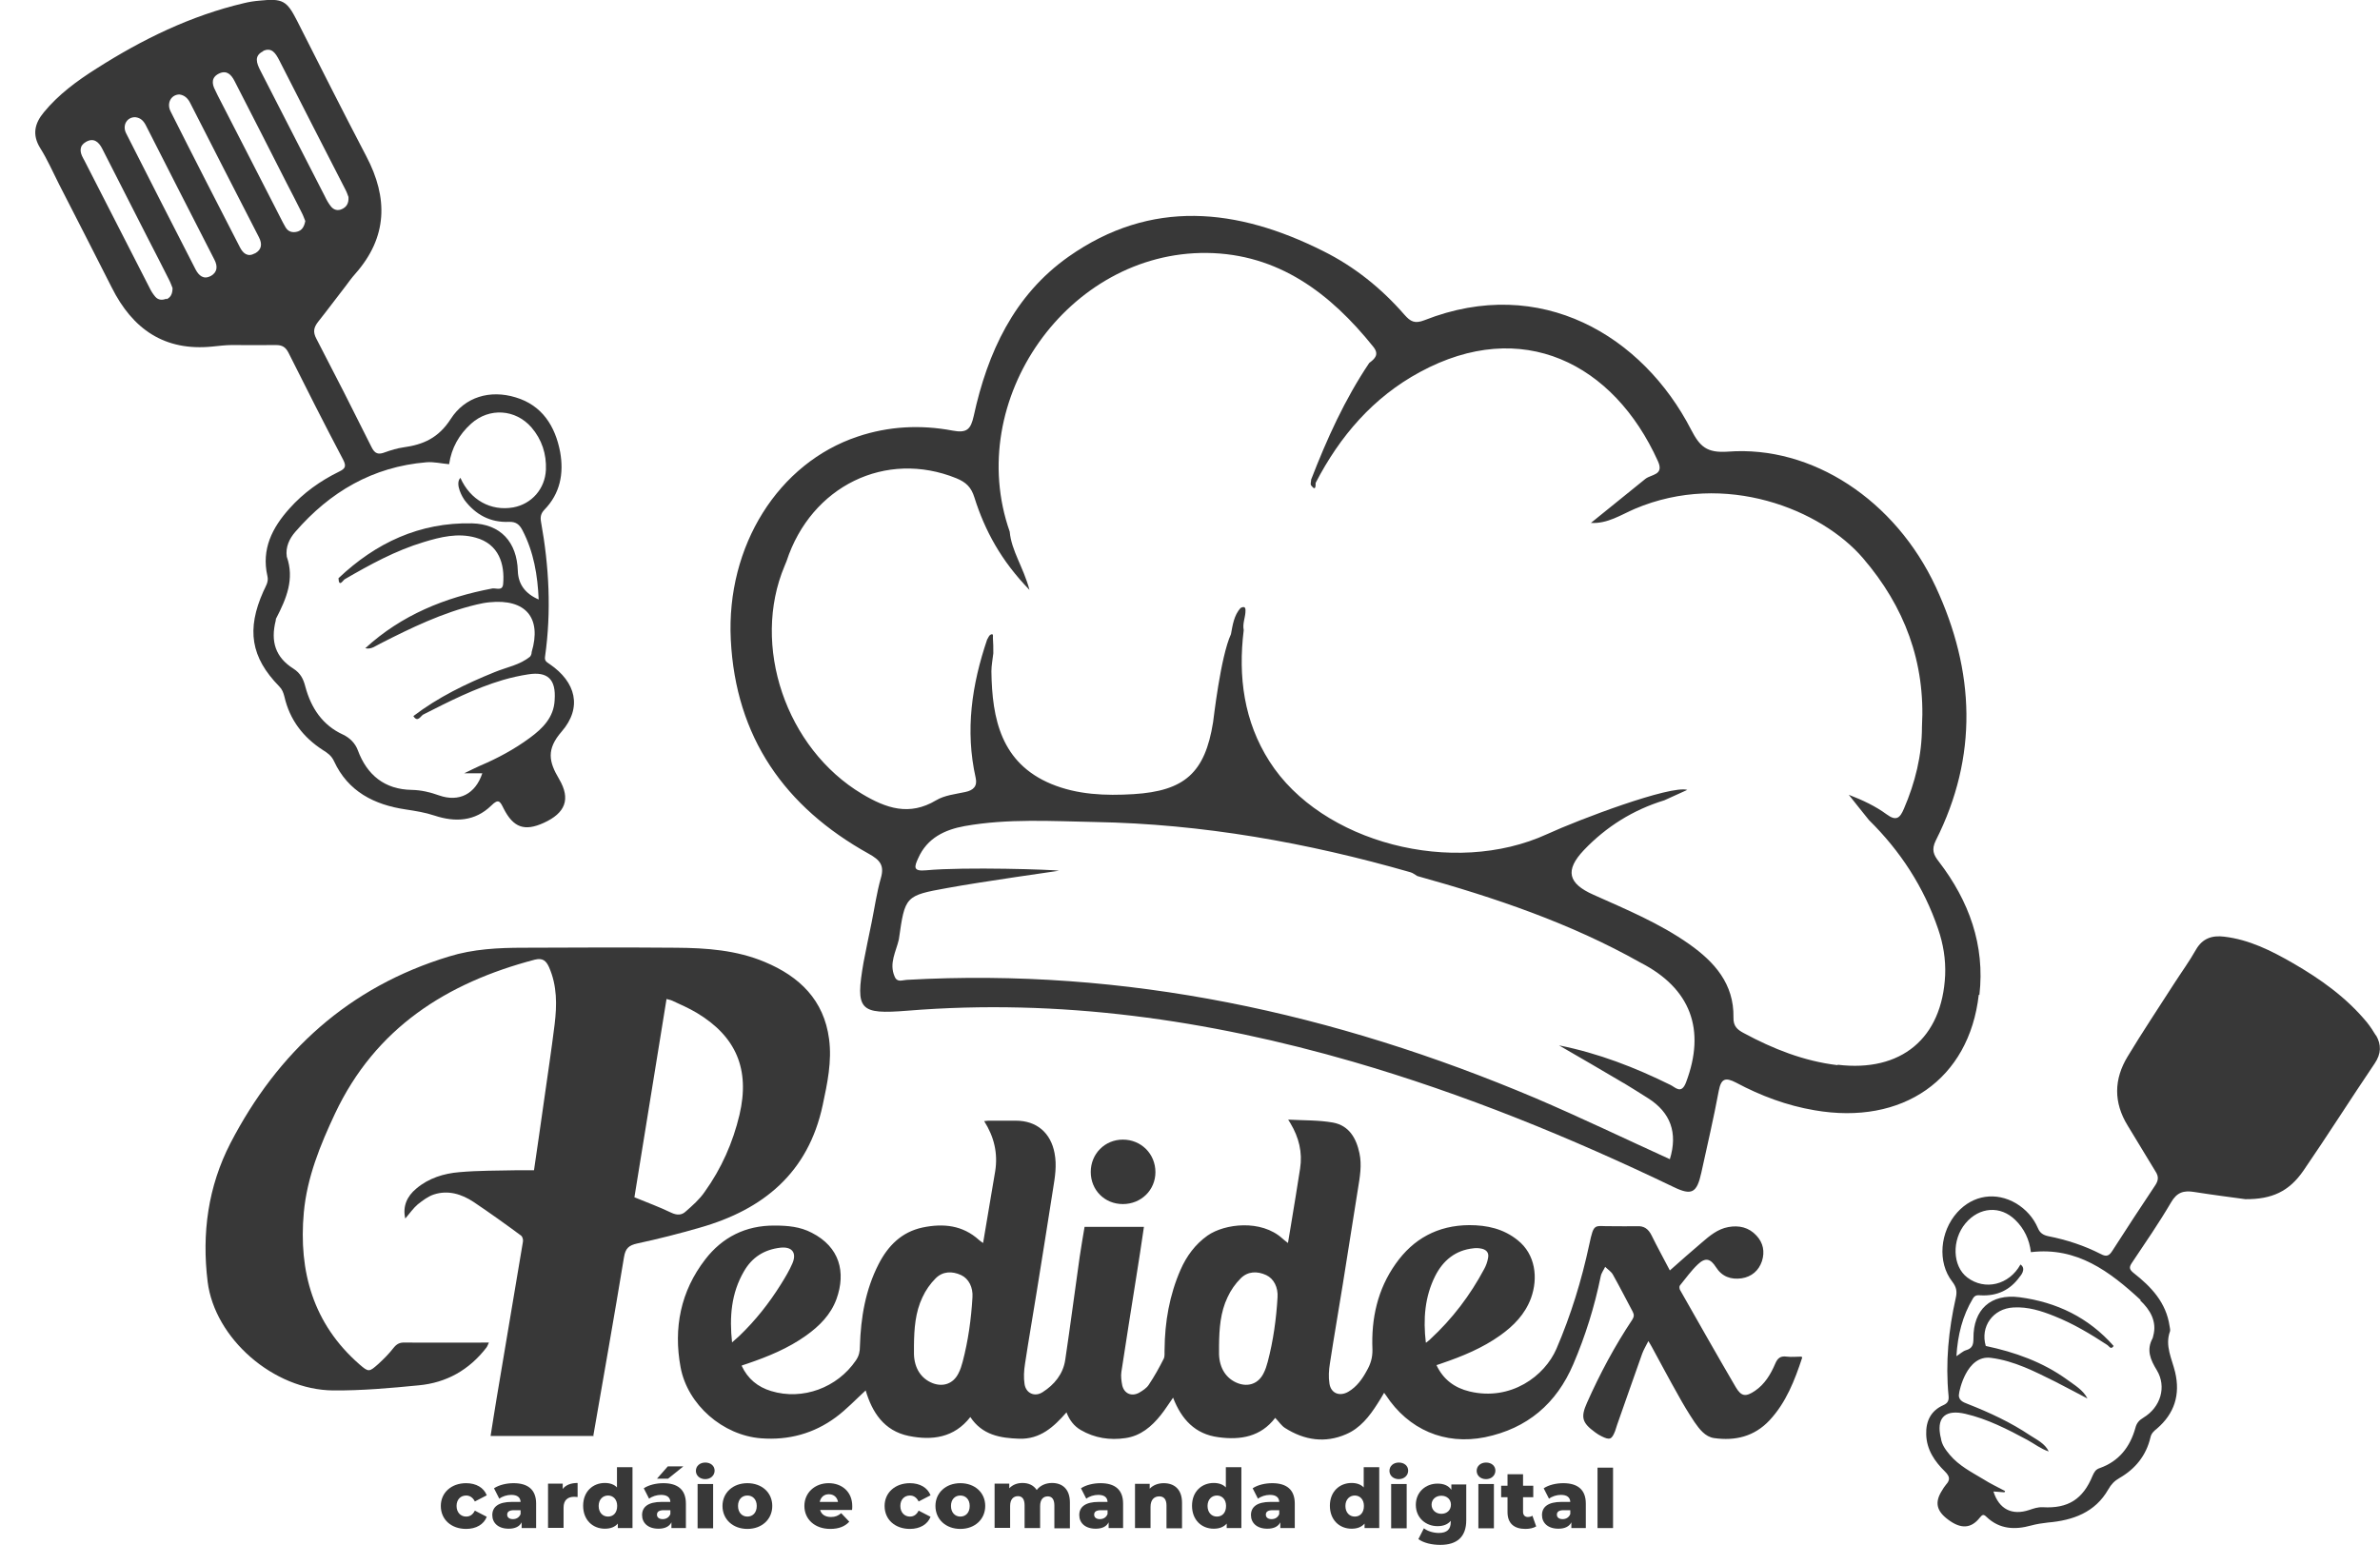 <?xml version="1.0" encoding="UTF-8"?>
<svg id="Camada_2" data-name="Camada 2" xmlns="http://www.w3.org/2000/svg" viewBox="0 0 111.87 72.61">
  <defs>
    <style>
      .cls-1 {
        fill: #383838;
        stroke-width: 0px;
      }
    </style>
  </defs>
  <g id="Camada_1-2" data-name="Camada 1">
    <g>
      <path class="cls-1" d="m25.81,31.2c-.13-.09-.22-.14-.19-.34.3-2.12.19-4.23-.19-6.33-.04-.23-.01-.39.16-.57.74-.76.92-1.7.74-2.71-.23-1.22-.85-2.2-2.09-2.57-1.21-.37-2.39-.02-3.05,1.01-.58.9-1.29,1.21-2.23,1.34-.29.04-.58.13-.86.23-.31.12-.48.08-.64-.25-.85-1.71-1.71-3.4-2.59-5.09-.17-.32-.12-.53.08-.79.44-.55.85-1.11,1.28-1.66.15-.2.3-.41.47-.6,1.52-1.72,1.55-3.56.52-5.52-1.11-2.12-2.18-4.25-3.26-6.38-.48-.94-.67-1.05-1.75-.94-.25.02-.51.06-.75.12-2.5.59-4.77,1.7-6.92,3.07-.92.58-1.79,1.22-2.48,2.06-.43.52-.56,1.05-.17,1.68.34.54.59,1.12.88,1.69.83,1.62,1.66,3.24,2.48,4.86.98,1.96,2.48,3.01,4.74,2.78.29-.03.64-.07.89-.07.7,0,1.4.01,2.1,0,.3,0,.45.11.58.36.84,1.68,1.69,3.36,2.57,5.03.16.31.1.42-.19.56-.88.43-1.68,1-2.33,1.73-.81.9-1.33,1.91-1.04,3.18.07.28-.09.49-.19.72-.8,1.79-.59,3.1.74,4.46.15.15.2.3.25.49.25,1.09.88,1.91,1.81,2.51.21.13.4.26.52.52.66,1.43,1.89,2.05,3.37,2.27.46.07.91.14,1.36.29.97.32,1.9.27,2.66-.47.35-.35.42-.19.58.13.46.91.99,1.09,1.89.68,1.01-.46,1.28-1.11.72-2.06-.48-.81-.61-1.39.12-2.23.98-1.13.67-2.33-.56-3.17ZM12.36,2.4c.41-.2.6.11.77.44,1.03,2.03,2.07,4.05,3.11,6.08.07.13.11.27.14.34.02.32-.11.48-.31.57-.19.09-.38.04-.51-.12-.12-.15-.21-.31-.29-.48-1.01-1.97-2.02-3.94-3.03-5.91-.18-.35-.31-.7.13-.91Zm-4.54,11.64c-.19.08-.38.07-.52-.09-.11-.13-.2-.27-.27-.42-1.02-1.99-2.04-3.99-3.06-5.98-.02-.04-.04-.08-.06-.11-.17-.3-.19-.59.13-.77.36-.21.6,0,.76.31.72,1.41,1.44,2.82,2.16,4.24.33.64.66,1.28.98,1.92.08.15.13.31.17.4,0,.29-.1.45-.29.53Zm2.09-1.07c-.34.19-.57-.02-.72-.31-1.09-2.13-2.18-4.25-3.26-6.39-.2-.39.05-.78.44-.76.23.03.37.16.48.37,1.07,2.11,2.15,4.22,3.23,6.33.16.31.14.59-.18.77Zm2.07-1.06c-.34.19-.56,0-.71-.3-1.09-2.12-2.18-4.24-3.25-6.37-.2-.39.02-.79.41-.8.24.03.4.18.51.4,1.07,2.1,2.15,4.21,3.23,6.31.16.31.14.58-.18.76Zm1.99-1.02c-.23.06-.43,0-.55-.21-.17-.29-.31-.6-.47-.9-.91-1.77-1.81-3.54-2.72-5.3-.04-.08-.07-.15-.11-.23-.18-.33-.18-.63.19-.8.35-.16.56.06.71.35.82,1.6,1.64,3.2,2.45,4.8.24.47.49.94.72,1.41.07.13.11.27.16.38-.05.26-.15.44-.38.5Zm12.1,22.03c-.04.8-.56,1.32-1.16,1.76-.73.54-1.53.97-2.36,1.32-.2.09-.4.19-.73.35h.85c-.32.97-1.09,1.37-2.03,1.04-.42-.15-.83-.25-1.29-.26-1.27-.02-2.1-.7-2.53-1.86-.12-.33-.38-.59-.7-.74-.96-.44-1.5-1.25-1.77-2.26-.09-.35-.22-.62-.56-.84-.84-.53-1.08-1.27-.83-2.26.01-.04,0-.09.03-.12.47-.91.86-1.83.49-2.88h0c-.07-.46.13-.86.4-1.17,1.63-1.88,3.64-3.06,6.16-3.27.35-.03.71.06,1.07.09.11-.76.47-1.4,1.04-1.91.85-.76,2.08-.68,2.83.18.49.57.71,1.25.68,1.99-.04.9-.67,1.61-1.53,1.77-1.06.19-2.03-.35-2.49-1.39-.28.3.13.96.19,1.04.52.69,1.21,1.07,2.1,1.03.33-.01.49.13.63.4.53,1.02.71,2.11.76,3.25q-.95-.41-.98-1.34c-.04-1.36-.81-2.21-2.16-2.24-2.45-.05-4.51.91-6.27,2.58.02.45.21.1.29.05,1.19-.69,2.39-1.35,3.72-1.75.79-.24,1.6-.44,2.43-.21,1.11.3,1.38,1.26,1.3,2.18-.03.34-.31.19-.5.21-2.23.42-4.28,1.25-5.98,2.81.28.07.48-.11.71-.22,1.45-.74,2.92-1.45,4.51-1.83.21-.05.41-.09.62-.11,1.7-.17,2.46.73,1.98,2.34,0,.07-.02.14-.07.21-.48.4-1.1.5-1.66.73-1.36.55-2.66,1.18-3.83,2.07.2.32.34,0,.46-.07,1.22-.62,2.44-1.24,3.76-1.63.38-.11.78-.2,1.17-.26.93-.15,1.32.24,1.25,1.2Z"/>
      <path class="cls-1" d="m93.04,46.77c.27-2.34-.49-4.42-1.9-6.26-.26-.33-.36-.57-.15-1,2-3.96,1.84-7.96,0-11.92-1.9-4.08-5.81-6.66-9.77-6.36-1,.07-1.32-.24-1.73-1.03-2.27-4.41-7.07-7.3-12.53-5.15-.46.18-.66.07-.95-.26-1.08-1.24-2.35-2.26-3.82-2.99-4.03-2.02-8.08-2.47-11.97.27-2.56,1.81-3.8,4.5-4.45,7.48-.14.63-.32.82-1,.69-1.49-.28-2.99-.21-4.45.28-3.73,1.24-6.19,5.14-5.97,9.55.23,4.59,2.54,7.87,6.48,10.06.54.3.75.55.57,1.16-.19.67-.29,1.38-.43,2.07-.13.63-.26,1.25-.38,1.88-.39,2.25-.19,2.45,2.06,2.27,7.14-.58,14.11.42,20.95,2.4,5.2,1.51,10.2,3.55,15.07,5.89.85.41,1.09.28,1.3-.68.28-1.28.58-2.56.82-3.85.11-.57.31-.64.81-.38,1.16.62,2.39,1.08,3.69,1.3,4.14.72,7.27-1.45,7.72-5.43Zm-16.72,4.14c.38.23.76.47,1.14.71q1.6,1.01,1.03,2.87c-2.11-.96-4.21-1.97-6.34-2.88-9.44-3.99-19.23-6.13-29.53-5.55-.21.01-.45.14-.57-.16-.27-.62.07-1.17.2-1.74.29-2.04.29-2.06,2.29-2.42,1.63-.3,5.13-.79,5.24-.81-.21-.05-4.43-.19-6.25-.02-.62.06-.56-.16-.37-.57.42-.95,1.25-1.34,2.19-1.51,2.03-.36,4.08-.23,6.12-.19,5.05.09,9.98.97,14.82,2.36.12.03.22.12.33.18,3.63,1.01,7.19,2.21,10.49,4.07,2.36,1.21,3.08,3.15,2.14,5.63-.22.58-.5.23-.73.12-1.66-.82-3.38-1.49-5.24-1.86,1.02.59,2.04,1.18,3.05,1.78Zm10.05-.84c-1.58-.19-3.02-.76-4.41-1.51-.3-.16-.49-.32-.48-.73.03-1.58-.89-2.61-2.08-3.45-1.39-.98-2.96-1.63-4.5-2.32-1.2-.53-1.35-1.15-.45-2.1,1.05-1.1,2.31-1.89,3.78-2.34.33-.15.66-.3,1.08-.49-.79-.23-5.09,1.39-6.59,2.08-4.4,2.02-10.61.41-13.05-3.42-1.2-1.88-1.48-3.98-1.21-6.17-.06-.29.06-.56.08-.83.01-.16.02-.34-.23-.21-.31.35-.37.8-.45,1.23-.49,1.06-.82,4.02-.84,4.14-.38,2.38-1.34,3.23-3.74,3.38-1.32.08-2.64.03-3.87-.48-2.35-.98-2.78-3.05-2.81-5.29,0-.28.06-.57.09-.85h0s0,0,0,0c0-.25,0-.49-.02-.74,0-.06.04-.22-.12-.13-.07.04-.1.15-.15.22-.72,2.12-1.04,4.27-.54,6.5.09.39-.1.59-.49.67-.46.1-.97.15-1.37.39-1.26.75-2.34.38-3.48-.3-3.58-2.14-5.22-6.98-3.64-10.72.03-.07.06-.15.09-.22,1.16-3.54,4.67-5.24,7.98-3.9.46.19.7.42.85.9.49,1.56,1.26,2.98,2.59,4.35-.29-1.08-.85-1.84-.93-2.74-2.17-6.18,2.74-13.17,9.27-13.1,3.35.04,5.8,1.89,7.82,4.41.29.36.08.56-.19.76-1.15,1.71-1.99,3.57-2.73,5.48,0,0,0,0,0,0,0,0,0,0,0,0,0,.1-.05.22,0,.28.25.33.2-.08.21-.12,1.14-2.2,2.7-4.02,4.9-5.21,4.79-2.6,9.11-.42,11.19,4.19.3.66-.31.61-.59.83-.85.69-1.71,1.38-2.56,2.07h0c.77.05,1.41-.38,2.06-.66,4.26-1.81,8.78.04,10.73,2.32,1.95,2.27,2.94,4.89,2.77,7.92,0,1.35-.32,2.63-.85,3.86-.18.42-.35.6-.81.26-.53-.39-1.13-.67-1.78-.92.32.4.63.8.95,1.19,1.48,1.46,2.58,3.15,3.25,5.12.24.7.36,1.42.33,2.17-.14,2.97-2.07,4.57-5.05,4.21Z"/>
      <path class="cls-1" d="m111.68,48.68c-.13-.22-.27-.43-.43-.63-.97-1.17-2.18-2.03-3.48-2.78-1.01-.58-2.04-1.1-3.22-1.24-.56-.07-1.02.07-1.33.61-.31.55-.69,1.07-1.03,1.6-.73,1.14-1.48,2.26-2.18,3.42-.65,1.07-.67,2.16,0,3.25.44.72.87,1.44,1.31,2.16.15.23.14.41-.01.64-.68,1.02-1.35,2.04-2.01,3.07-.15.24-.27.32-.55.17-.78-.4-1.61-.67-2.47-.84-.23-.05-.39-.14-.49-.38-.21-.49-.56-.88-1.02-1.16-.95-.56-2.03-.4-2.77.42-.82.91-.94,2.35-.24,3.25.2.26.24.46.17.77-.34,1.51-.49,3.04-.34,4.6.02.21-.02.34-.24.44-.59.26-.83.75-.81,1.38.02.72.4,1.27.88,1.74.23.23.26.39.05.62-.07.08-.13.18-.19.28-.35.55-.26.96.3,1.37.59.44,1.07.42,1.48-.1.12-.15.18-.17.32-.03.61.58,1.33.61,2.09.4.26-.07.52-.11.79-.14,1.17-.1,2.22-.47,2.84-1.56.13-.23.29-.4.52-.53.75-.43,1.26-1.06,1.46-1.91.04-.19.16-.3.3-.41.83-.71,1.11-1.6.86-2.66-.15-.63-.49-1.24-.24-1.92.02-.07-.01-.16-.02-.24-.16-1.11-.86-1.85-1.69-2.5-.21-.17-.22-.27-.08-.48.63-.94,1.27-1.87,1.84-2.84.27-.47.59-.57,1.08-.49.88.14,1.76.25,2.41.34,1.26.01,2.06-.37,2.73-1.34,1.14-1.66,2.22-3.37,3.35-5.04.31-.46.32-.88.06-1.33Zm-11.08,12.45c.46.43.8.99.61,1.67,0,.03-.02.07-.03.11-.3.55-.1,1.01.2,1.5.47.78.18,1.74-.63,2.23-.2.12-.32.25-.38.49-.25.89-.77,1.56-1.67,1.88-.19.06-.26.18-.34.36-.45,1.1-1.15,1.55-2.34,1.48-.24-.01-.43.06-.64.13-.81.27-1.42-.04-1.68-.87.18.01.35.03.52.04,0-.02.02-.04.03-.06-.34-.18-.7-.35-1.03-.56-.55-.33-1.14-.63-1.57-1.14-.19-.23-.38-.47-.42-.79-.02-.07-.03-.13-.04-.19-.13-.81.29-1.16,1.19-.95,1.04.24,1.99.73,2.92,1.23.33.18.63.42,1,.54-.18-.38-.56-.55-.88-.76-.91-.61-1.9-1.07-2.92-1.47-.24-.09-.49-.19-.41-.53,0-.03.33-1.8,1.5-1.64,1.09.14,2.05.64,3.02,1.12.51.26,1.01.53,1.51.79-.21-.41-.61-.63-.96-.89-1.15-.83-2.45-1.29-3.82-1.58-.27-.91.34-1.76,1.3-1.81.68-.04,1.31.16,1.93.41.88.35,1.7.84,2.49,1.36.08.05.16.24.29.04-1.18-1.34-2.68-2.06-4.42-2.29-1.36-.18-2.18.58-2.17,1.93,0,.29-.04.47-.35.56-.14.04-.26.16-.45.28.06-.99.28-1.89.78-2.72.1-.16.22-.15.36-.14.78.04,1.39-.25,1.84-.88h0s.34-.36.03-.57c-.53.96-1.67,1.24-2.5.61-.7-.53-.74-1.77-.08-2.55.65-.77,1.64-.84,2.34-.15.42.41.66.92.73,1.51,2.16-.26,3.71.91,5.16,2.25Z"/>
      <g>
        <g>
          <path class="cls-1" d="m34.86,64.2c.29.62.76,1,1.39,1.19,1.48.45,3.11-.16,3.98-1.44.15-.22.19-.42.19-.67.04-1.35.26-2.65.88-3.86.44-.86,1.08-1.51,2.07-1.72.97-.2,1.88-.11,2.65.59.05.05.11.08.19.14.13-.75.25-1.48.37-2.2.07-.39.13-.78.2-1.18.13-.84-.05-1.61-.52-2.35.07,0,.13-.02.19-.02.43,0,.86,0,1.3,0,.98,0,1.64.57,1.82,1.53.11.57.02,1.12-.07,1.67-.25,1.61-.51,3.22-.77,4.84-.18,1.13-.38,2.26-.55,3.39-.05.32-.07.65-.02.96.07.43.48.61.85.37.55-.35.96-.85,1.06-1.51.24-1.61.45-3.23.68-4.85.07-.47.15-.94.23-1.41h2.79c-.12.82-.24,1.62-.37,2.42-.23,1.47-.47,2.93-.69,4.4-.03.2,0,.42.04.63.09.39.44.54.79.35.17-.1.36-.22.46-.38.26-.39.49-.8.7-1.22.06-.12.03-.29.04-.43.01-1.3.23-2.56.75-3.75.28-.64.69-1.2,1.27-1.61.8-.56,2.52-.77,3.52.14.07.07.15.12.26.21.05-.32.1-.61.15-.9.14-.87.29-1.73.42-2.6.12-.76-.06-1.47-.45-2.12-.02-.03-.04-.07-.11-.18.74.04,1.44.02,2.11.14.75.14,1.09.73,1.24,1.44.12.56.02,1.12-.07,1.67-.24,1.49-.47,2.98-.71,4.47-.2,1.25-.42,2.5-.61,3.75-.05.31-.07.63-.02.94.07.46.48.62.89.38.39-.23.65-.59.86-.98.18-.31.28-.62.27-1.01-.06-1.45.24-2.82,1.09-4.02.83-1.18,1.98-1.81,3.46-1.82.84,0,1.61.17,2.28.71.83.66.97,1.77.62,2.73-.28.75-.81,1.29-1.44,1.74-.84.6-1.79.99-2.76,1.32-.07.03-.15.05-.24.08.32.68.85,1.07,1.56,1.24,1.94.46,3.53-.73,4.08-2.01.68-1.58,1.18-3.21,1.54-4.89.23-1.08.23-.85,1.07-.87.39,0,.78.01,1.17,0,.34-.02.54.13.69.43.27.55.57,1.09.86,1.65.51-.45,1-.89,1.5-1.31.37-.32.75-.64,1.25-.73.5-.09.96.01,1.32.4.32.34.4.76.26,1.2-.15.45-.49.74-.96.81-.5.07-.92-.08-1.2-.52-.26-.41-.5-.47-.85-.14-.32.3-.57.66-.85,1-.03.04-.02.14,0,.19.87,1.53,1.74,3.07,2.63,4.59.26.44.47.46.9.17.46-.31.74-.78.95-1.27.11-.26.24-.38.54-.34.23.03.47,0,.7,0,.01.03.03.04.03.05-.35,1.06-.75,2.1-1.53,2.94-.72.77-1.62.98-2.61.84-.42-.06-.69-.42-.92-.75-.28-.42-.54-.85-.78-1.29-.42-.74-.82-1.5-1.23-2.25-.04-.08-.09-.15-.16-.27-.11.22-.22.4-.29.59-.4,1.11-.78,2.23-1.18,3.35-.03.09-.06.19-.09.28-.16.41-.25.45-.65.25-.1-.05-.2-.11-.29-.18-.62-.45-.69-.71-.38-1.4.6-1.35,1.3-2.66,2.12-3.89.09-.14.1-.24.02-.39-.31-.58-.61-1.17-.93-1.74-.08-.14-.24-.24-.36-.36-.07.15-.18.29-.21.45-.29,1.42-.72,2.8-1.29,4.13-.79,1.85-2.16,3.02-4.15,3.43-1.89.38-3.6-.36-4.66-1.98-.02-.03-.05-.06-.08-.11-.11.18-.2.35-.31.51-.38.6-.82,1.16-1.48,1.44-.99.43-1.96.28-2.86-.29-.18-.11-.3-.31-.47-.48-.68.89-1.63,1.05-2.66.91-1.11-.14-1.75-.85-2.14-1.86-.2.28-.37.56-.58.82-.43.54-.95.98-1.66,1.08-.73.11-1.45,0-2.1-.38-.31-.18-.53-.46-.67-.83-.6.69-1.24,1.27-2.22,1.24-.89-.03-1.74-.17-2.3-1.02-.76.98-1.8,1.11-2.89.89-1.18-.24-1.73-1.13-2.03-2.14-.46.42-.9.89-1.4,1.26-1.04.77-2.23,1.09-3.52.99-1.79-.14-3.45-1.57-3.78-3.34-.34-1.84,0-3.57,1.16-5.07.8-1.04,1.9-1.6,3.26-1.59.61,0,1.2.05,1.75.34,1.31.67,1.61,1.85,1.16,3.11-.27.74-.8,1.27-1.43,1.72-.84.6-1.79.99-2.76,1.32-.08.03-.15.05-.24.08Zm8.1-.95c0,.14,0,.28,0,.41.02.66.34,1.15.88,1.36.5.19.97.02,1.21-.46.09-.17.15-.36.2-.55.26-.99.4-2,.46-3.03.03-.46-.17-.87-.53-1.04-.43-.2-.87-.18-1.2.15-.25.25-.47.56-.62.89-.34.71-.39,1.48-.4,2.26Zm14.34,0c0,.14,0,.28,0,.41.02.66.34,1.15.88,1.36.5.19.97.02,1.21-.46.09-.17.15-.36.2-.55.26-.99.4-2,.46-3.03.03-.46-.17-.87-.53-1.04-.43-.2-.87-.18-1.2.15-.25.25-.47.56-.62.89-.34.71-.39,1.48-.4,2.26Zm-22.9-.14c.14-.13.26-.22.36-.32.75-.72,1.39-1.53,1.94-2.41.2-.32.4-.65.55-1,.21-.5-.03-.79-.57-.73-.76.09-1.33.45-1.71,1.11-.6,1.03-.69,2.14-.56,3.35Zm32.64,0c.09-.08.15-.11.19-.16,1.04-.96,1.88-2.07,2.54-3.31.08-.15.14-.31.17-.48.06-.24-.04-.4-.28-.46-.13-.03-.27-.04-.41-.02-.84.09-1.42.57-1.79,1.3-.49.98-.57,2.02-.44,3.13Z"/>
          <path class="cls-1" d="m27.91,67.5h-4.85c.1-.6.18-1.18.28-1.75.41-2.46.83-4.92,1.24-7.38.02-.09-.02-.24-.09-.29-.73-.54-1.47-1.07-2.23-1.58-.56-.37-1.2-.57-1.87-.35-.27.09-.52.28-.75.46-.21.18-.37.41-.59.67-.13-.56.07-1.04.52-1.41.58-.49,1.29-.71,2.02-.77.89-.08,1.79-.07,2.69-.09.26,0,.53,0,.82,0,.16-1.1.32-2.18.47-3.26.17-1.2.35-2.39.5-3.6.11-.91.12-1.81-.26-2.68-.14-.31-.3-.45-.67-.36-4.15,1.09-7.49,3.21-9.39,7.23-.7,1.49-1.32,3.01-1.47,4.66-.25,2.77.44,5.23,2.61,7.13.44.38.46.37.9-.02.25-.23.49-.47.7-.74.15-.19.29-.27.53-.26,1.3.01,2.61,0,3.96,0-.05.1-.07.18-.12.24-.81,1.05-1.88,1.65-3.18,1.77-1.33.13-2.67.25-4.01.24-2.82-.02-5.58-2.45-5.91-5.11-.28-2.28.02-4.47,1.07-6.51,2.23-4.3,5.57-7.35,10.28-8.78,1.13-.35,2.31-.41,3.49-.41,2.39-.01,4.79-.02,7.18,0,1.42.01,2.84.11,4.17.67,1.63.68,2.78,1.79,3.02,3.62.14,1.05-.08,2.08-.3,3.11-.68,3.18-2.79,4.91-5.78,5.76-.97.28-1.95.53-2.93.74-.4.09-.56.22-.63.65-.46,2.79-.95,5.56-1.44,8.38Zm1.91-11.22c.61.25,1.18.46,1.72.72.27.13.5.13.69-.05.32-.28.65-.57.89-.92.79-1.1,1.33-2.32,1.64-3.63.5-2.14-.16-3.68-2.01-4.79-.37-.22-.76-.39-1.15-.57-.08-.04-.18-.05-.27-.08-.51,3.14-1.01,6.24-1.51,9.32Z"/>
          <path class="cls-1" d="m52.78,56.6c-.86,0-1.51-.66-1.51-1.51,0-.85.66-1.52,1.51-1.52.86,0,1.53.67,1.53,1.53,0,.84-.67,1.5-1.53,1.5Z"/>
        </g>
        <g>
          <path class="cls-1" d="m20.72,70.79c0-.62.49-1.07,1.19-1.07.47,0,.83.21.97.57l-.56.29c-.1-.2-.25-.28-.41-.28-.25,0-.45.18-.45.49s.2.5.45.5c.17,0,.31-.08.41-.28l.56.29c-.14.36-.5.57-.97.57-.7,0-1.19-.44-1.19-1.08Z"/>
          <path class="cls-1" d="m25.2,70.68v1.15h-.68v-.27c-.1.2-.31.3-.61.3-.5,0-.77-.28-.77-.64,0-.38.28-.62.92-.62h.41c-.01-.21-.15-.33-.44-.33-.2,0-.42.07-.56.18l-.25-.49c.24-.16.59-.24.92-.24.67,0,1.06.3,1.06.96Zm-.73.49v-.18h-.31c-.23,0-.32.08-.32.21s.1.21.27.21c.16,0,.3-.08.36-.24Z"/>
          <path class="cls-1" d="m27.15,69.72v.65c-.07,0-.11-.01-.16-.01-.3,0-.5.15-.5.51v.95h-.73v-2.08h.69v.25c.15-.19.39-.28.7-.28Z"/>
          <path class="cls-1" d="m29.73,68.99v2.84h-.69v-.21c-.14.16-.34.24-.61.24-.57,0-1.02-.41-1.02-1.08s.46-1.07,1.02-1.07c.24,0,.44.07.57.21v-.95h.73Zm-.72,1.8c0-.31-.19-.49-.43-.49s-.44.18-.44.49.19.5.44.5.43-.18.43-.5Z"/>
          <path class="cls-1" d="m32.24,70.68v1.15h-.68v-.27c-.1.2-.31.3-.61.3-.5,0-.77-.28-.77-.64,0-.38.28-.62.92-.62h.41c-.01-.21-.15-.33-.44-.33-.2,0-.42.07-.56.18l-.25-.49c.24-.16.59-.24.92-.24.67,0,1.06.3,1.06.96Zm-.73.49v-.18h-.31c-.23,0-.32.08-.32.21s.1.21.27.21c.16,0,.3-.08.36-.24Zm-.11-1.66h-.52l.51-.58h.73l-.72.58Z"/>
          <path class="cls-1" d="m32.71,69.14c0-.22.18-.39.44-.39s.44.16.44.38-.18.4-.44.4-.44-.17-.44-.39Zm.08.62h.73v2.08h-.73v-2.08Z"/>
          <path class="cls-1" d="m33.96,70.79c0-.62.49-1.07,1.17-1.07s1.17.44,1.17,1.07-.49,1.08-1.17,1.08-1.17-.45-1.17-1.08Zm1.61,0c0-.31-.19-.49-.44-.49s-.44.18-.44.49.19.5.44.5.44-.18.44-.5Z"/>
          <path class="cls-1" d="m40.06,70.98h-1.51c.06.21.24.33.51.33.2,0,.34-.06.48-.18l.38.4c-.2.22-.49.34-.89.34-.74,0-1.22-.46-1.22-1.08s.49-1.07,1.14-1.07c.61,0,1.11.39,1.11,1.08,0,.05,0,.12-.01.18Zm-1.52-.38h.85c-.04-.22-.2-.36-.43-.36s-.38.14-.43.36Z"/>
          <path class="cls-1" d="m41.58,70.79c0-.62.49-1.07,1.19-1.07.47,0,.83.21.97.57l-.56.29c-.1-.2-.25-.28-.41-.28-.25,0-.45.18-.45.49s.2.5.45.5c.17,0,.31-.08.41-.28l.56.29c-.14.36-.5.57-.97.57-.7,0-1.19-.44-1.19-1.08Z"/>
          <path class="cls-1" d="m43.97,70.79c0-.62.49-1.07,1.17-1.07s1.17.44,1.17,1.07-.49,1.08-1.17,1.08-1.17-.45-1.17-1.08Zm1.61,0c0-.31-.19-.49-.44-.49s-.44.18-.44.49.19.5.44.5.44-.18.44-.5Z"/>
          <path class="cls-1" d="m50.29,70.65v1.19h-.73v-1.07c0-.3-.12-.43-.31-.43-.21,0-.36.14-.36.46v1.03h-.73v-1.07c0-.3-.12-.43-.31-.43-.21,0-.37.14-.37.46v1.03h-.73v-2.08h.69v.22c.16-.17.38-.25.62-.25.28,0,.52.1.67.33.16-.21.42-.33.72-.33.48,0,.84.28.84.92Z"/>
          <path class="cls-1" d="m52.79,70.68v1.15h-.68v-.27c-.1.2-.31.3-.61.3-.5,0-.77-.28-.77-.64,0-.38.28-.62.92-.62h.41c-.01-.21-.15-.33-.44-.33-.2,0-.42.07-.56.18l-.25-.49c.24-.16.59-.24.92-.24.67,0,1.06.3,1.06.96Zm-.73.49v-.18h-.31c-.23,0-.32.08-.32.21s.1.21.27.21c.16,0,.3-.08.36-.24Z"/>
          <path class="cls-1" d="m55.56,70.65v1.19h-.73v-1.07c0-.3-.13-.43-.34-.43-.23,0-.41.15-.41.49v1h-.73v-2.08h.69v.23c.16-.17.4-.26.66-.26.49,0,.86.28.86.92Z"/>
          <path class="cls-1" d="m58.35,68.99v2.84h-.69v-.21c-.14.16-.34.24-.61.24-.57,0-1.02-.41-1.02-1.08s.46-1.07,1.02-1.07c.24,0,.44.07.57.21v-.95h.73Zm-.72,1.8c0-.31-.19-.49-.43-.49s-.44.18-.44.49.19.5.44.5.43-.18.43-.5Z"/>
          <path class="cls-1" d="m60.86,70.68v1.15h-.68v-.27c-.1.2-.31.3-.61.3-.5,0-.77-.28-.77-.64,0-.38.28-.62.92-.62h.41c-.01-.21-.15-.33-.44-.33-.2,0-.42.07-.56.18l-.25-.49c.24-.16.59-.24.92-.24.67,0,1.06.3,1.06.96Zm-.73.49v-.18h-.31c-.23,0-.32.08-.32.21s.1.21.27.21c.16,0,.3-.08.36-.24Z"/>
          <path class="cls-1" d="m64.83,68.99v2.84h-.69v-.21c-.14.16-.34.24-.61.24-.57,0-1.02-.41-1.02-1.08s.46-1.07,1.02-1.07c.24,0,.44.07.57.21v-.95h.73Zm-.72,1.8c0-.31-.19-.49-.43-.49s-.44.18-.44.49.19.5.44.5.43-.18.43-.5Z"/>
          <path class="cls-1" d="m65.31,69.14c0-.22.18-.39.44-.39s.44.16.44.38-.18.4-.44.4-.44-.17-.44-.39Zm.08.62h.73v2.08h-.73v-2.08Z"/>
          <path class="cls-1" d="m68.92,69.76v1.7c0,.79-.44,1.16-1.22,1.16-.4,0-.78-.09-1.03-.27l.26-.51c.17.14.46.22.7.22.39,0,.56-.18.56-.5v-.07c-.14.17-.35.25-.62.25-.55,0-1.02-.39-1.02-1s.47-1,1.02-1c.29,0,.51.09.65.29v-.25h.69Zm-.72.97c0-.25-.19-.42-.45-.42s-.46.17-.46.42.2.43.46.43.45-.17.45-.43Z"/>
          <path class="cls-1" d="m69.41,69.14c0-.22.18-.39.44-.39s.44.16.44.38-.18.4-.44.4-.44-.17-.44-.39Zm.08.62h.73v2.08h-.73v-2.08Z"/>
          <path class="cls-1" d="m72.21,71.75c-.13.08-.31.12-.51.12-.53,0-.84-.26-.84-.79v-.7h-.3v-.54h.3v-.54h.73v.54h.48v.54h-.48v.69c0,.15.09.24.22.24.08,0,.16-.02.22-.06l.18.51Z"/>
          <path class="cls-1" d="m74.54,70.68v1.15h-.68v-.27c-.1.2-.31.3-.61.3-.5,0-.77-.28-.77-.64,0-.38.28-.62.92-.62h.41c-.01-.21-.15-.33-.44-.33-.2,0-.42.07-.56.18l-.25-.49c.24-.16.59-.24.92-.24.67,0,1.06.3,1.06.96Zm-.73.49v-.18h-.31c-.23,0-.32.08-.32.21s.1.21.27.21c.16,0,.3-.08.36-.24Z"/>
          <path class="cls-1" d="m75.09,68.99h.73v2.84h-.73v-2.84Z"/>
        </g>
      </g>
      <polygon class="cls-1" points="0 56.21 0 56.21 0 56.21 0 56.21"/>
    </g>
  </g>
</svg>